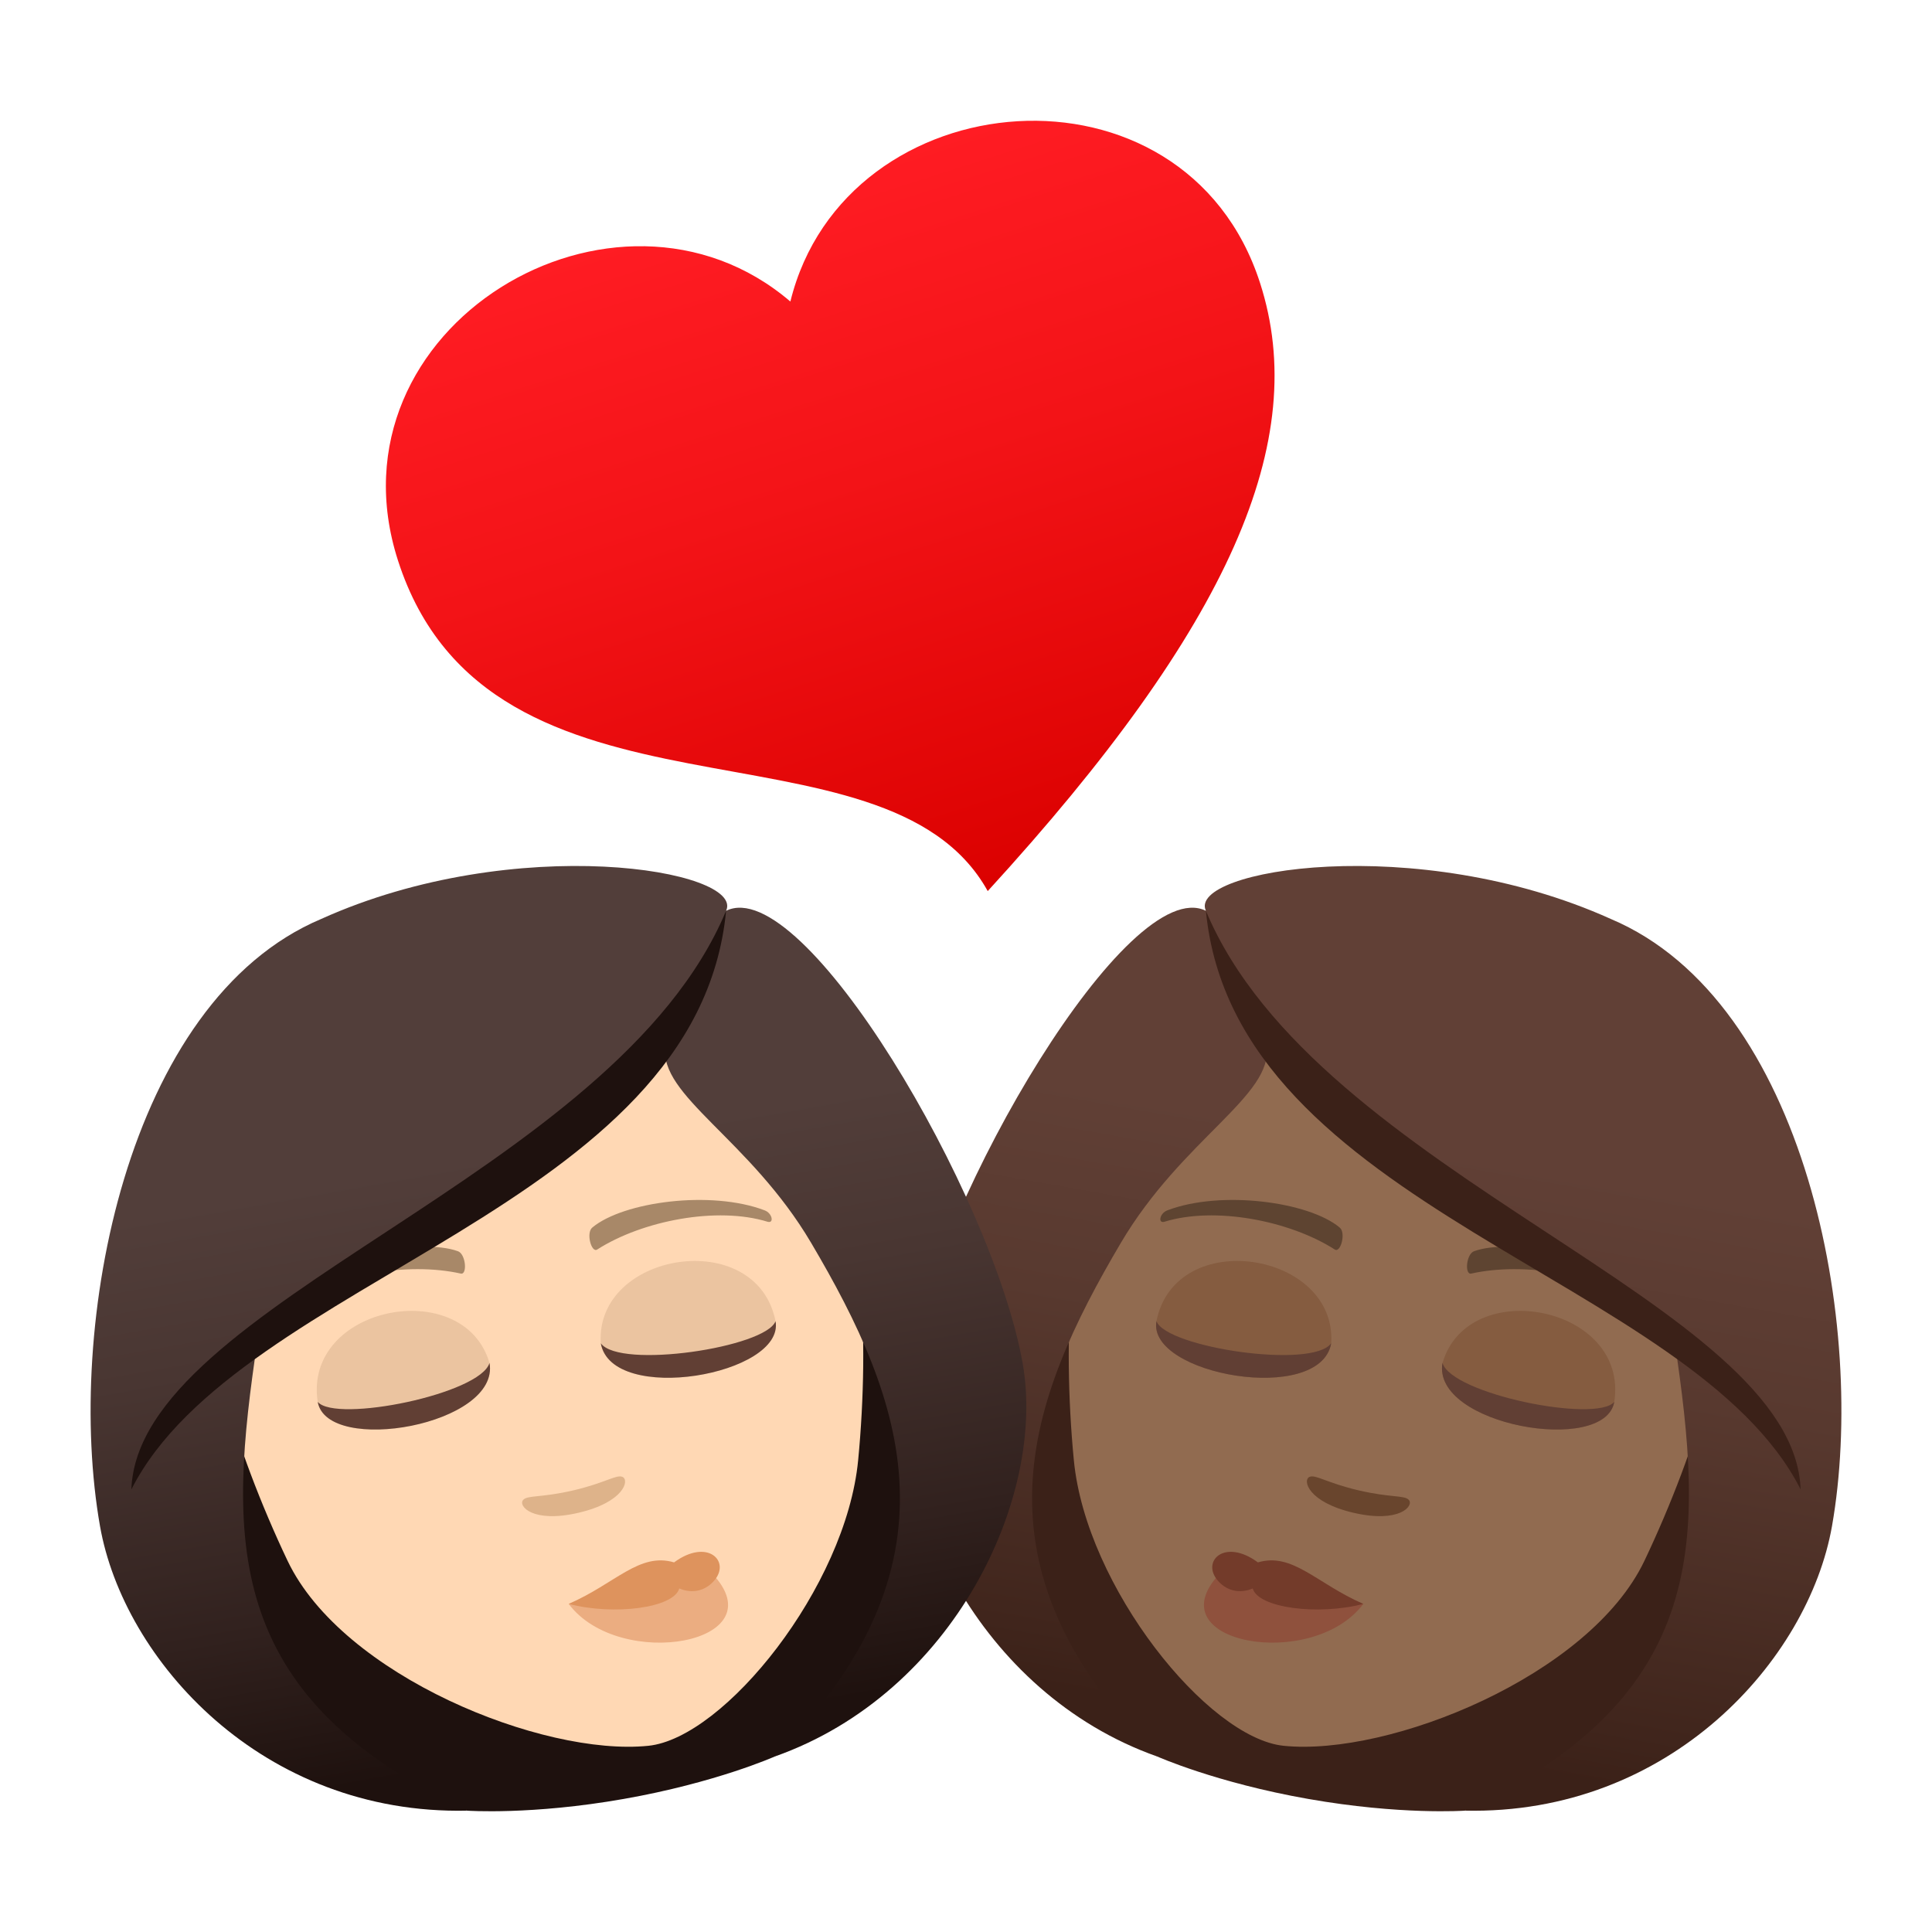 <?xml version="1.0" encoding="utf-8"?>
<!-- Generator: Adobe Illustrator 15.0.0, SVG Export Plug-In . SVG Version: 6.00 Build 0)  -->
<!DOCTYPE svg PUBLIC "-//W3C//DTD SVG 1.1//EN" "http://www.w3.org/Graphics/SVG/1.1/DTD/svg11.dtd">
<svg version="1.1" id="Layer_1" xmlns:x="http://ns.adobe.com/Extensibility/1.0/" xmlns:i="http://ns.adobe.com/AdobeIllustrator/10.0/" xmlns:graph="http://ns.adobe.com/Graphs/1.0/"
	 xmlns="http://www.w3.org/2000/svg" xmlns:xlink="http://www.w3.org/1999/xlink" xmlns:a="http://ns.adobe.com/AdobeSVGViewerExtensions/3.0/"
	 x="0px" y="0px" width="64px" height="64px" viewBox="0 0 64 64" enable-background="new 0 0 64 64" xml:space="preserve">
<path fill="#3B2118" d="M38.334,58.186c-9.471-5.871-6.744-15.371-6.744-15.371l28.525,5.029c0,0-0.688,9.859-11.594,12.137
	c0,0-2.127,0.15-5.184-0.389C40.281,59.055,38.334,58.186,38.334,58.186z"/>
<path fill="#916B50" d="M48.457,30.558c7.391,1.303,9.891,7.952,8.082,15.614c-0.367,1.539-1.195,3.707-2.068,5.537
	c-1.814,3.801-8.445,6.479-11.947,6.123c-2.518-0.256-6.547-5.264-6.951-9.457c-0.197-2.018-0.234-4.338-0.049-5.908
	C36.443,34.646,41.063,29.255,48.457,30.558z"/>
<path fill="#5E4431" d="M38.676,40.092c1.775-0.674,4.678-0.283,5.701,0.57c0.219,0.174,0.031,0.854-0.16,0.73
	c-1.506-0.963-3.979-1.434-5.643-0.92C38.352,40.539,38.41,40.188,38.676,40.092z"/>
<path fill="#5E4431" d="M54.387,42.861c-1.438-1.24-4.295-1.865-5.553-1.414c-0.266,0.088-0.322,0.791-0.098,0.742
	c1.746-0.391,4.227,0.012,5.617,1.064C54.539,43.395,54.605,43.043,54.387,42.861z"/>
<path fill="#69452D" d="M43.383,48.922c0.203-0.082,0.566,0.201,1.627,0.449c1.063,0.248,1.516,0.154,1.66,0.316
	c0.176,0.195-0.311,0.781-1.832,0.426C43.318,49.76,43.139,49.021,43.383,48.922z"/>
<linearGradient id="SVGID_1_" gradientUnits="userSpaceOnUse" x1="338.023" y1="87.144" x2="338.023" y2="56.627" gradientTransform="matrix(-0.985 -0.174 -0.174 0.985 391.443 31.945)">
	<stop  offset="0.05" style="stop-color:#3B2118"/>
	<stop  offset="0.112" style="stop-color:#40251C"/>
	<stop  offset="0.476" style="stop-color:#58392F"/>
	<stop  offset="0.7" style="stop-color:#614036"/>
	<a:midPointStop  offset="0.05" style="stop-color:#3B2118"/>
	<a:midPointStop  offset="0.4" style="stop-color:#3B2118"/>
	<a:midPointStop  offset="0.7" style="stop-color:#614036"/>
</linearGradient>
<path fill="url(#SVGID_1_)" d="M39.947,30.171c-0.633-1.354,6.967-2.637,13.414,0.271c6.471,2.733,8.49,13.508,7.326,20.114
	c-0.781,4.43-5.365,9.574-12.166,9.424c8.195-3.82,7.912-9.094,6.949-15.58c-4.549-3.824-10.156-5.525-13.516-9.736
	c0.24,1.619-2.795,3.07-4.822,6.504c-3.078,5.211-5.15,10.668,1.201,17.018c-5.934-2.098-8.992-8.588-8.211-13.018
	C31.109,39.58,37.381,28.916,39.947,30.171z"/>
<path fill="#3B2118" d="M59.648,49.338c-3.568-7.033-18.752-9.275-19.701-19.167C43.625,38.98,59.428,43.143,59.648,49.338z"/>
<path fill="#8F513D" d="M40.4,52.135c-2.17,2.301,3.072,3.246,4.762,0.996L40.4,52.135z"/>
<path fill="#733B2A" d="M41.67,51.756c1.152-0.34,1.938,0.699,3.492,1.375c-1.508,0.393-3.486,0.133-3.664-0.512
	c0,0-0.646,0.322-1.152-0.254C39.779,51.721,40.564,50.941,41.67,51.756z"/>
<path fill="#855C40" d="M53.475,46.439c-0.313,1.777-6.053,0.766-5.689-1.291C48.639,42.23,53.965,43.256,53.475,46.439z"/>
<path fill="#613F34" d="M53.475,46.439c-0.313,1.777-6.055,0.766-5.691-1.293C48.078,46.178,52.873,47.148,53.475,46.439z"/>
<path fill="#855C40" d="M38.309,43.766c-0.314,1.777,5.426,2.789,5.789,0.732C44.293,41.465,38.938,40.604,38.309,43.766z"/>
<path fill="#613F34" d="M38.309,43.766c-0.314,1.777,5.426,2.789,5.789,0.732C43.469,45.365,38.633,44.637,38.309,43.766z"/>
<linearGradient id="SVGID_2_" gradientUnits="userSpaceOnUse" x1="-22.239" y1="-518.735" x2="-22.239" y2="-527.5" gradientTransform="matrix(-2.766 0.889 0.847 2.635 410.434 1416.087)">
	<stop  offset="0" style="stop-color:#DB0100"/>
	<stop  offset="0.584" style="stop-color:#F31317"/>
	<stop  offset="1" style="stop-color:#FF1C23"/>
	<a:midPointStop  offset="0" style="stop-color:#DB0100"/>
	<a:midPointStop  offset="0.424" style="stop-color:#DB0100"/>
	<a:midPointStop  offset="1" style="stop-color:#FF1C23"/>
</linearGradient>
<path fill="url(#SVGID_2_)" d="M26.182,9.989c1.811-7.38,13.074-8.346,15.561-0.609c1.67,5.19-0.961,11.332-9.023,20.138
	c-3.408-6.134-16.494-1.49-19.537-10.953C10.693,10.829,20.41,5.049,26.182,9.989z"/>
<path fill="#1E110E" d="M25.666,58.186c9.471-5.871,6.744-15.371,6.744-15.371L3.885,47.844c0,0,0.688,9.859,11.594,12.137
	c0,0,2.127,0.15,5.184-0.389C23.719,59.055,25.666,58.186,25.666,58.186z"/>
<path fill="#FFD8B4" d="M15.543,30.558c-7.391,1.303-9.891,7.952-8.082,15.614c0.367,1.539,1.195,3.707,2.068,5.537
	c1.814,3.801,8.445,6.479,11.947,6.123c2.518-0.256,6.547-5.264,6.951-9.457c0.197-2.018,0.234-4.338,0.049-5.908
	C27.557,34.646,22.938,29.255,15.543,30.558z"/>
<path fill="#A88868" d="M25.324,40.092c-1.775-0.674-4.678-0.283-5.701,0.57c-0.219,0.174-0.031,0.854,0.16,0.73
	c1.506-0.963,3.979-1.434,5.643-0.92C25.648,40.539,25.59,40.188,25.324,40.092z"/>
<path fill="#A88868" d="M9.613,42.861c1.438-1.24,4.295-1.865,5.553-1.414c0.266,0.088,0.322,0.791,0.098,0.742
	c-1.746-0.391-4.227,0.012-5.617,1.064C9.461,43.395,9.395,43.043,9.613,42.861z"/>
<path fill="#DEB38A" d="M20.617,48.922c-0.203-0.082-0.566,0.201-1.627,0.449c-1.063,0.248-1.516,0.154-1.66,0.316
	c-0.176,0.195,0.311,0.781,1.832,0.426C20.682,49.76,20.861,49.021,20.617,48.922z"/>
<linearGradient id="SVGID_3_" gradientUnits="userSpaceOnUse" x1="-258.404" y1="-17.994" x2="-258.404" y2="-48.512" gradientTransform="matrix(0.985 -0.174 0.174 0.985 278.173 31.945)">
	<stop  offset="0.05" style="stop-color:#1E110E"/>
	<stop  offset="0.233" style="stop-color:#31211E"/>
	<stop  offset="0.522" style="stop-color:#493632"/>
	<stop  offset="0.7" style="stop-color:#523E3A"/>
	<a:midPointStop  offset="0.05" style="stop-color:#1E110E"/>
	<a:midPointStop  offset="0.4" style="stop-color:#1E110E"/>
	<a:midPointStop  offset="0.7" style="stop-color:#523E3A"/>
</linearGradient>
<path fill="url(#SVGID_3_)" d="M24.053,30.171c0.633-1.354-6.967-2.637-13.414,0.271c-6.471,2.733-8.49,13.508-7.326,20.114
	c0.781,4.43,5.365,9.574,12.166,9.424c-8.195-3.82-7.912-9.094-6.949-15.58c4.549-3.824,10.156-5.525,13.516-9.736
	c-0.24,1.619,2.795,3.07,4.822,6.504c3.078,5.211,5.15,10.668-1.201,17.018c5.934-2.098,8.992-8.588,8.211-13.018
	C32.891,39.58,26.619,28.916,24.053,30.171z"/>
<path fill="#1E110E" d="M4.352,49.338c3.568-7.033,18.752-9.275,19.701-19.167C20.375,38.98,4.572,43.143,4.352,49.338z"/>
<path fill="#EBAD81" d="M23.6,52.135c2.17,2.301-3.072,3.246-4.762,0.996L23.6,52.135z"/>
<path fill="#DE935D" d="M22.33,51.756c-1.152-0.34-1.938,0.699-3.492,1.375c1.508,0.393,3.486,0.133,3.664-0.512
	c0,0,0.646,0.322,1.152-0.254C24.221,51.721,23.436,50.941,22.33,51.756z"/>
<path fill="#EBC4A0" d="M10.525,46.439c0.313,1.777,6.053,0.766,5.689-1.291C15.361,42.23,10.035,43.256,10.525,46.439z"/>
<path fill="#613F34" d="M10.525,46.439c0.313,1.777,6.055,0.766,5.691-1.293C15.922,46.178,11.127,47.148,10.525,46.439z"/>
<path fill="#EBC4A0" d="M25.691,43.766c0.314,1.777-5.426,2.789-5.789,0.732C19.707,41.465,25.063,40.604,25.691,43.766z"/>
<path fill="#613F34" d="M25.691,43.766c0.314,1.777-5.426,2.789-5.789,0.732C20.531,45.365,25.367,44.637,25.691,43.766z"/>
</svg>
